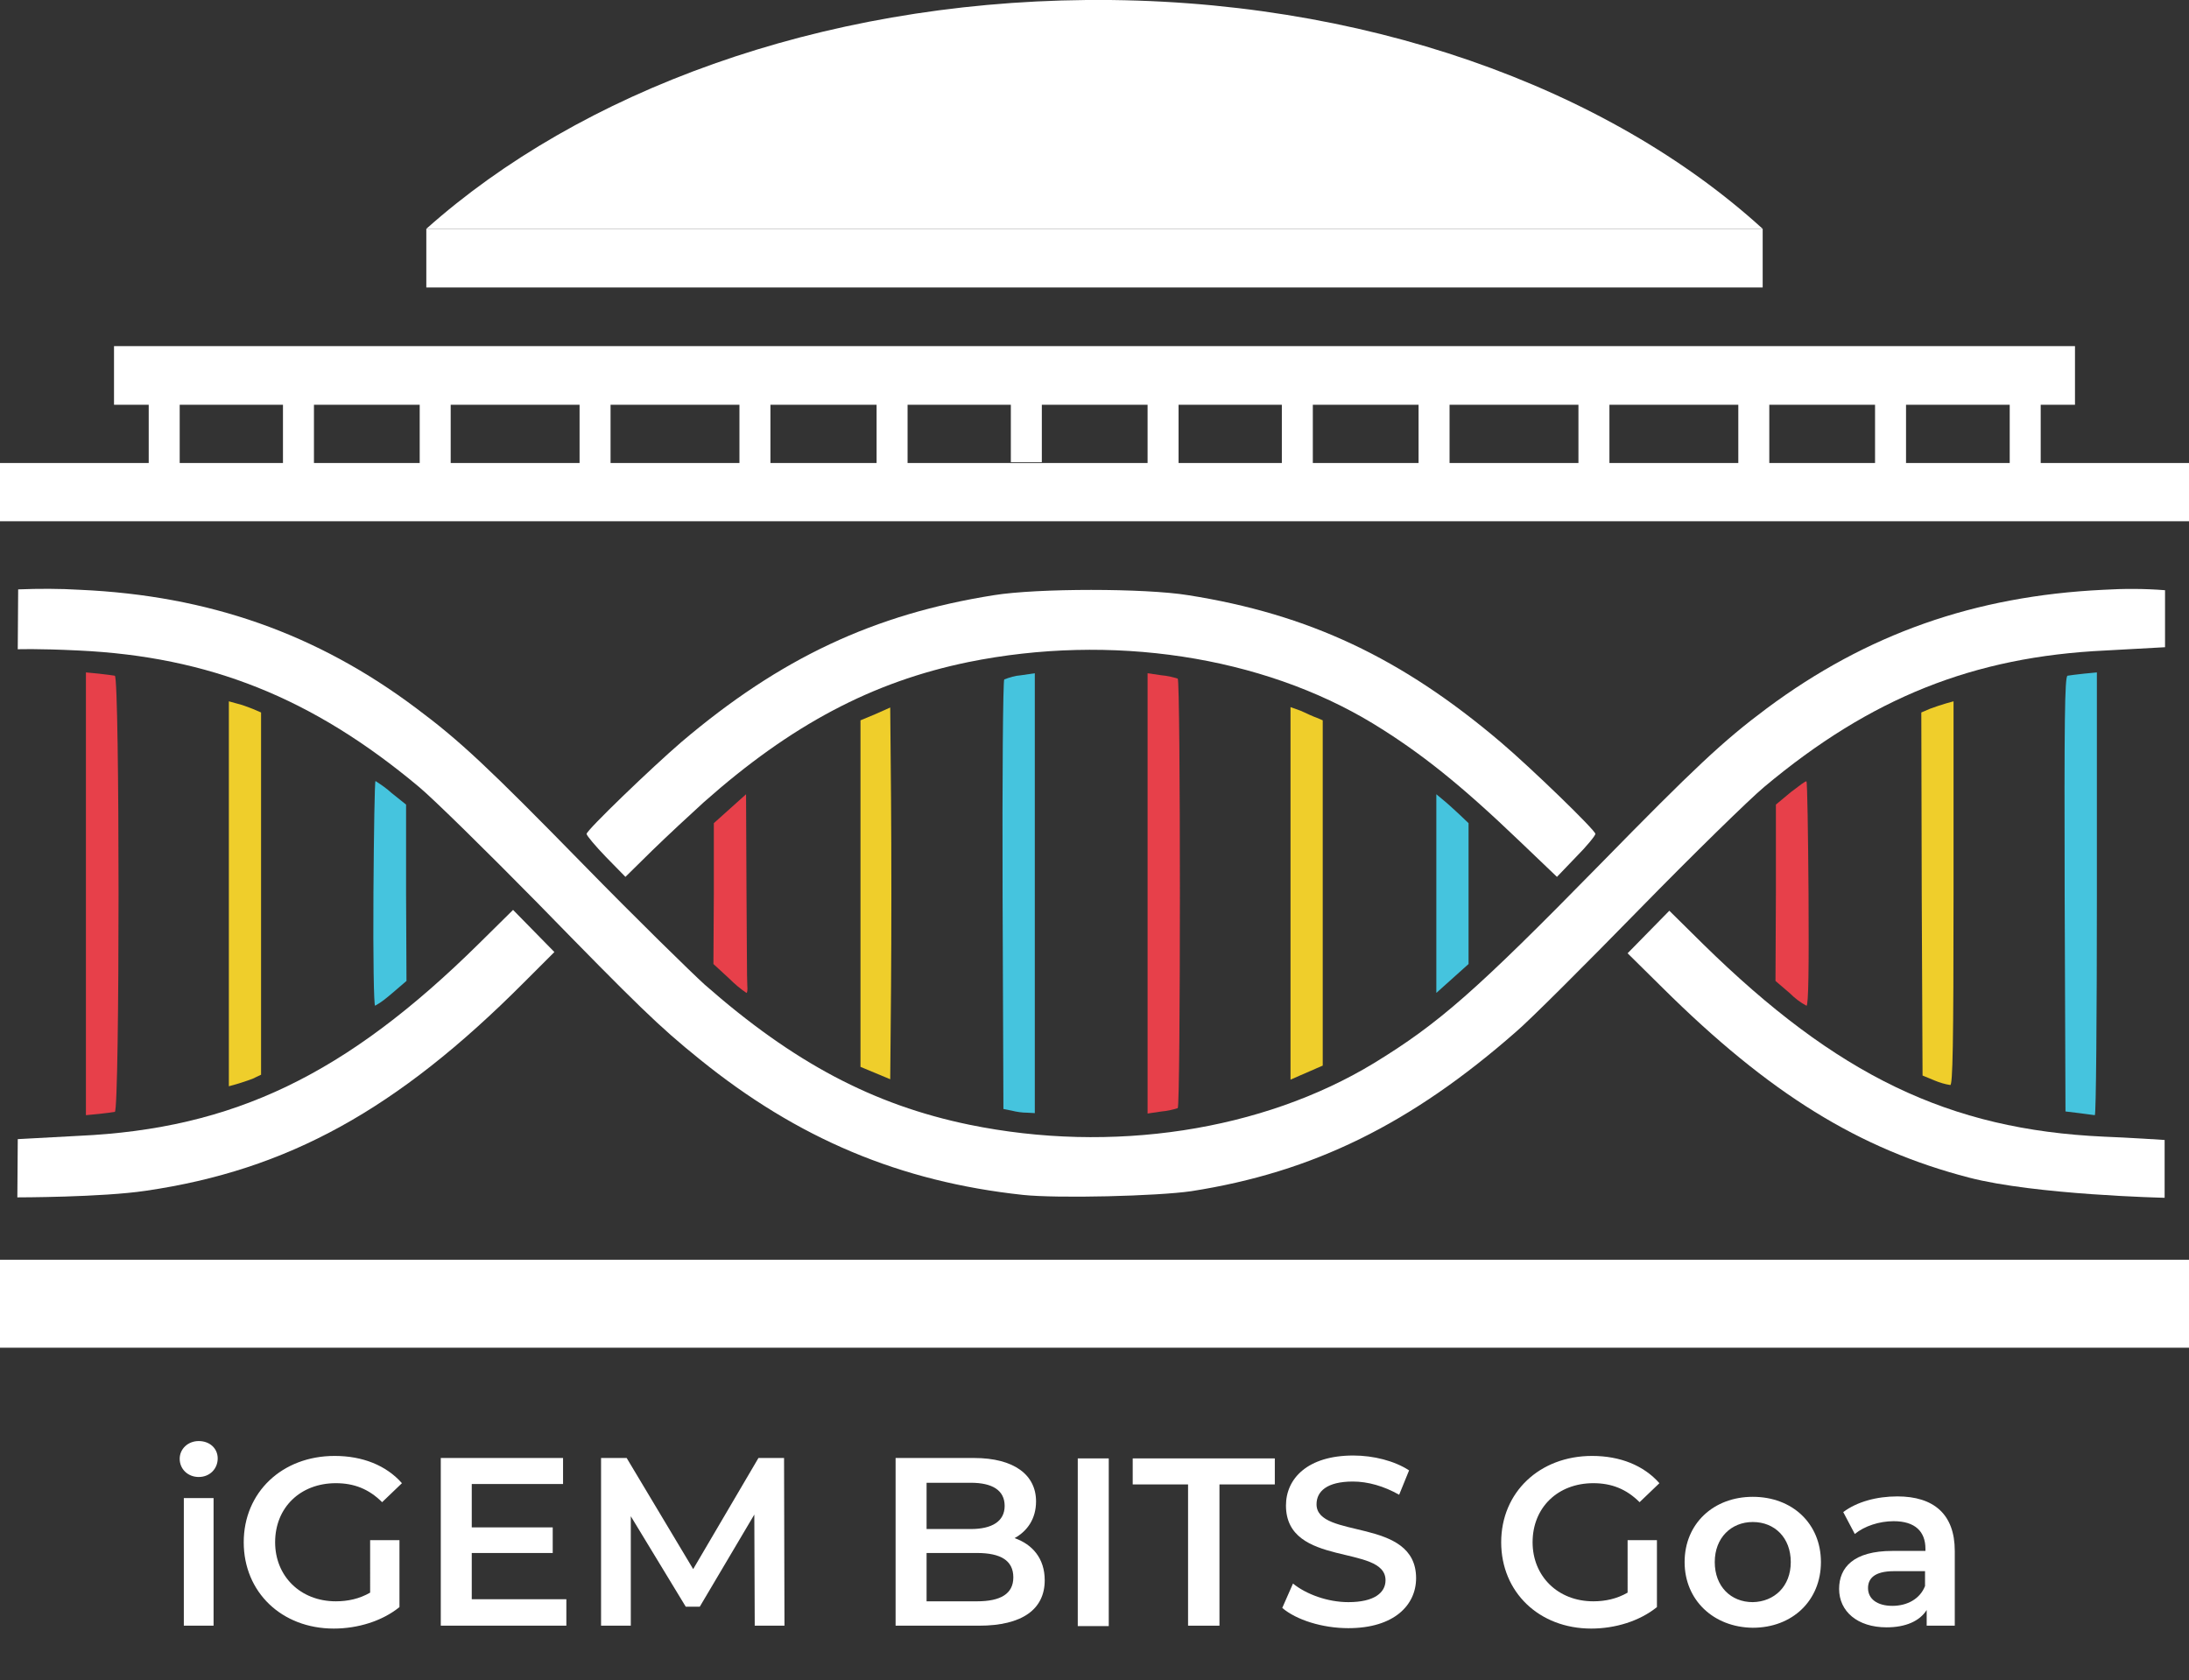 <?xml version="1.0" encoding="utf-8"?>
<!-- Generator: Adobe Illustrator 23.1.1, SVG Export Plug-In . SVG Version: 6.00 Build 0)  -->
<svg version="1.1" xmlns="http://www.w3.org/2000/svg" xmlns:xlink="http://www.w3.org/1999/xlink" x="0px" y="0px"
	 viewBox="0 0 529.9 406.8" style="enable-background:new 0 0 529.9 406.8;" xml:space="preserve">
<rect x="0" y="0" width="529.9" height="406.8" fill="#333333" stroke="none"/>
<style type="text/css">
	.st0{fill:#FFFFFF;}
	.st1{fill:#E7404A;}
	.st2{fill:#EFCE2B;}
	.st3{fill:#45C4DE;}
	.st4{enable-background:new    ;}
</style>
<g id="Layer_2">
</g>
<g id="Layer_1">
	<path class="st0" d="M4.2,289.9c0,0,20.4,0,31.1-1.6c34.3-5,60.8-19.6,91.5-50.4l7.4-7.4l-5-5.1l-5-5.1l-8.2,8.1
		c-32.3,31.9-59.5,44.9-96.9,46.6c-5.4,0.3-14.8,0.8-14.8,0.8L4.2,289.9z"/>
	<path class="st0" d="M376.9,212.3l4.6-4.8c2.6-2.6,4.7-5.2,4.7-5.6c0-0.9-15.6-16-22.9-22.2c-24-20.4-46.5-31-75.7-35.6
		c-10.5-1.7-36.4-1.7-47,0c-29,4.6-51.7,15.2-75.7,35.6c-7.2,6.2-22.9,21.3-22.9,22.2c0,0.4,2.1,2.9,4.7,5.6l4.7,4.8l6.5-6.4
		c3.6-3.5,9.3-8.8,12.5-11.7c21.1-18.7,40.7-29.1,64-33.9c34.5-7,71-1.5,98,14.9c11.6,7.1,21.2,14.8,35.5,28.5L376.9,212.3z"/>
	<path class="st0" d="M524,276c0,0-9.3-0.6-14.7-0.8c-37.5-1.7-64.6-14.8-97-46.6l-8.2-8.1l-5.1,5.2l-5,5.1l8.4,8.3
		c26,25.8,47.7,39.1,74.2,46c16.1,4.2,47.4,4.9,47.4,4.9L524,276z"/>
	<path class="st0" d="M367,249.8c3.3-2.8,16.6-16.1,29.7-29.5s26.8-26.8,30.4-29.8c25.8-21.6,50.7-31.5,82.5-33l14.5-0.8v-13.8
		c-5-0.4-10-0.4-15-0.1c-31.1,1.5-57.2,10.7-81.4,28.7c-10.6,7.9-17.5,14.4-40.7,38.1c-29.7,30.3-38.7,38.2-54.4,47.8
		c-27,16.4-63.5,22-98,14.9c-23.2-4.8-42.5-15-64-33.9c-3.2-2.9-16.5-15.9-29.4-29.1c-22.9-23.4-29.8-29.9-40.4-37.8
		c-24.1-18.1-50.3-27.3-81.4-28.7c-5-0.3-10-0.3-15-0.1l-0.1,14.5c0,0,4.5-0.2,14.8,0.3c31.5,1.5,56.5,11.4,82.3,33
		c3.6,3,16.5,15.7,28.7,28.1c24.4,25,29.4,29.9,39.2,37.8c23.8,19.3,48.6,29.7,78.3,32.9c8.4,0.9,32.6,0.3,40.8-0.9
		C317.9,283.8,341.6,272.1,367,249.8z"/>
	<path class="st1" d="M180.6,192.3l-3.9,3.5l-3.9,3.5v17l-0.1,17.1l3.8,3.5c1.3,1.3,2.7,2.5,4.2,3.5c0.2,0,0.3-0.8,0.2-1.8
		s-0.1-11.8-0.2-24L180.6,192.3z"/>
	<path class="st1" d="M277.8,163v106.6l3.4-0.5c1.3-0.1,2.6-0.4,3.9-0.8c0.7-0.5,0.7-103.6,0-104c-1.3-0.4-2.6-0.7-3.9-0.8
		L277.8,163z"/>
	<path class="st1" d="M433.5,191.8l-3.6,3v21.4l-0.1,21.3l3.5,3c1.2,1.2,2.5,2.2,4,3c0.5,0,0.6-9.3,0.5-27
		c-0.1-14.9-0.3-27.1-0.5-27.3S435.5,190.3,433.5,191.8z"/>
	<path class="st1" d="M27.8,163.6c-0.5-0.1-2.2-0.3-3.9-0.5l-3.1-0.3V270l3.1-0.3c1.7-0.2,3.5-0.4,3.9-0.5
		C29,268.7,29,164,27.8,163.6z"/>
	<path class="st2" d="M211.9,172.9l-3.6,1.5v83.9l3.6,1.5l3.6,1.5l0.2-22.5c0.1-12.3,0.1-32.6,0-45l-0.2-22.5L211.9,172.9z"/>
	<path class="st2" d="M312.4,171.2v90.2l2.5-1.1c1.3-0.6,3.1-1.3,3.9-1.7l1.4-0.6v-83.6l-1.4-0.6c-0.9-0.3-2.6-1.1-3.9-1.7
		L312.4,171.2z"/>
	<path class="st2" d="M465.1,172.5l0.1,44l0.2,43.9l2.9,1.2c1.2,0.5,2.5,0.9,3.8,1.1c0.6,0.1,0.8-9.7,0.8-46.5v-46.4l-1.8,0.5
		c-1.3,0.4-2.6,0.8-3.9,1.3L465.1,172.5z"/>
	<path class="st2" d="M63.2,260.2v-87.7l-2.1-0.9c-1.3-0.5-2.6-1-3.9-1.3l-1.8-0.5V263l1.8-0.5c1.3-0.4,2.6-0.8,3.9-1.3L63.2,260.2z
		"/>
	<path class="st3" d="M242.7,216.7l0.2,51.8l2,0.4c1.2,0.3,2.5,0.5,3.8,0.5l1.8,0.1V163l-3.4,0.5c-1.4,0.1-2.7,0.5-4,1
		C242.8,164.8,242.6,188.3,242.7,216.7z"/>
	<path class="st3" d="M347.7,192.3v48.1l3.9-3.5l3.9-3.5v-34.1l-2.1-2c-1.2-1.1-2.9-2.7-3.9-3.5L347.7,192.3z"/>
	<path class="st3" d="M499.8,216.5l0.2,52.6l3.3,0.4c1.8,0.2,3.5,0.5,3.8,0.5s0.5-24,0.5-53.5v-53.7l-3.1,0.3
		c-1.8,0.2-3.5,0.4-4,0.5C499.8,163.8,499.7,174.7,499.8,216.5z"/>
	<path class="st3" d="M94.8,192c-1.2-1.1-2.5-2-3.9-2.9c-0.2,0-0.4,12.3-0.5,27.2c-0.1,15.7,0.1,27.2,0.4,27.2
		c1.5-0.8,2.8-1.9,4.1-3l3.5-3l-0.1-21.3v-21.4L94.8,192z"/>
	<rect x="27.6" y="83.8" class="st0" width="474.7" height="14.2"/>
	<polygon class="st0" points="353.3,112.1 176.6,112.1 0,112.1 0,126.2 176.6,126.2 353.3,126.2 529.9,126.2 529.9,112.1 	"/>
	<polygon class="st0" points="353.3,305 176.6,305 0,305 0,326.3 176.6,326.3 353.3,326.3 529.9,326.3 529.9,305 	"/>
	<path class="st0" d="M426.7,55.4C389.2,21.2,329.7-0.6,263,0c-64.9,0.6-122.6,22.2-159.8,55.4H426.7z"/>
	<rect x="103.2" y="55.4" class="st0" width="323.5" height="14.2"/>
	<rect x="179" y="97.5" class="st0" width="7.5" height="15"/>
	<rect x="36" y="97.6" class="st0" width="7.5" height="15"/>
	<rect x="68.5" y="97.5" class="st0" width="7.5" height="15"/>
	<rect x="101.6" y="97.5" class="st0" width="7.5" height="15"/>
	<rect x="212.2" y="97.7" class="st0" width="7.5" height="15"/>
	<rect x="244.7" y="96.9" class="st0" width="7.5" height="15"/>
	<rect x="277.8" y="97.5" class="st0" width="7.5" height="15"/>
	<rect x="310.3" y="97.3" class="st0" width="7.5" height="15"/>
	<rect x="343.4" y="97.4" class="st0" width="7.5" height="15"/>
	<rect x="420.8" y="97.5" class="st0" width="7.5" height="15"/>
	<rect x="453.9" y="97.6" class="st0" width="7.5" height="15"/>
	<rect x="486.5" y="97.6" class="st0" width="7.5" height="15"/>
	<rect x="140.3" y="97.5" class="st0" width="7.5" height="15"/>
	<rect x="382.1" y="97.5" class="st0" width="7.5" height="15"/>
	<path class="st0" d="M43.5,353.2c0-2.4,2-4.3,4.6-4.3c2.7,0,4.6,1.8,4.6,4.2c0,2.5-1.9,4.5-4.6,4.5
		C45.5,357.6,43.5,355.7,43.5,353.2z M44.5,362.7h7.2v30.9h-7.2V362.7z"/>
	<path class="st0" d="M89.6,372.9h7.1v16.2c-4.2,3.4-10.1,5.2-15.9,5.2c-12.6,0-21.8-8.8-21.8-20.9s9.3-20.9,22-20.9
		c6.8,0,12.5,2.3,16.3,6.6l-4.8,4.6c-3.2-3.2-6.8-4.6-11.2-4.6c-8.6,0-14.7,5.9-14.7,14.3c0,8.2,6.1,14.3,14.7,14.3
		c2.9,0,5.7-0.6,8.3-2.1V372.9z"/>
	<path class="st0" d="M137.1,387.3v6.3h-30.4v-40.6h29.6v6.3h-22.1v10.5h19.6v6.2h-19.6v11.2H137.1z"/>
	<path class="st0" d="M182.7,393.6l-0.1-26.9L169.4,389H166l-13.3-21.9v26.5h-7.2v-40.6h6.2l16.1,26.9l15.8-26.9h6.2l0.1,40.6H182.7
		z"/>
	<path class="st0" d="M252.9,382.6c0,7-5.4,11-15.9,11h-20.2v-40.6h19c9.7,0,15,4.1,15,10.5c0,4.2-2.1,7.2-5.2,8.9
		C249.9,373.9,252.9,377.3,252.9,382.6z M224.3,359v11.2H235c5.2,0,8.2-1.9,8.2-5.6c0-3.8-3-5.6-8.2-5.6H224.3z M245.3,381.9
		c0-4.1-3.1-5.9-8.8-5.9h-12.2v11.7h12.2C242.2,387.7,245.3,385.9,245.3,381.9z"/>
	<path class="st0" d="M260.9,353.1h7.5v40.6h-7.5V353.1z"/>
	<polygon class="st0" points="287.6,359.4 274.2,359.4 274.2,353.1 308.6,353.1 308.6,359.4 295.2,359.4 295.2,393.6 287.6,393.6 	
		"/>
	<path class="st0" d="M310.4,389.3l2.6-5.9c3.2,2.6,8.4,4.5,13.4,4.5c6.3,0,9-2.3,9-5.3c0-8.8-24.1-3-24.1-18.1
		c0-6.5,5.2-12.1,16.3-12.1c4.9,0,10,1.3,13.5,3.6l-2.4,5.9c-3.7-2.1-7.6-3.2-11.2-3.2c-6.3,0-8.8,2.4-8.8,5.5
		c0,8.6,24.1,3,24.1,17.9c0,6.5-5.3,12.1-16.4,12.1C320.1,394.2,313.8,392.2,310.4,389.3z"/>
	<path class="st0" d="M394,372.9h7.1v16.2c-4.2,3.4-10.1,5.2-15.9,5.2c-12.6,0-21.8-8.8-21.8-20.9s9.3-20.9,22-20.9
		c6.8,0,12.5,2.3,16.3,6.6l-4.8,4.6c-3.2-3.2-6.8-4.6-11.2-4.6c-8.6,0-14.7,5.9-14.7,14.3c0,8.2,6.1,14.3,14.7,14.3
		c2.9,0,5.7-0.6,8.3-2.1V372.9z"/>
	<path class="st0" d="M407.8,378.2c0-9.3,7-15.8,16.5-15.8c9.6,0,16.5,6.5,16.5,15.8s-6.9,15.9-16.5,15.9
		C414.8,394,407.8,387.4,407.8,378.2z M433.5,378.2c0-5.9-3.9-9.7-9.2-9.7c-5.2,0-9.2,3.8-9.2,9.7s3.9,9.7,9.2,9.7
		C429.5,387.8,433.5,384.1,433.5,378.2z"/>
	<g class="st4">
		<path class="st0" d="M473.2,375.5v18.1h-6.8v-3.8c-1.7,2.7-5.1,4.2-9.7,4.2c-7.1,0-11.5-3.9-11.5-9.3c0-5.2,3.5-9.2,12.9-9.2h8
			v-0.5c0-4.2-2.5-6.7-7.7-6.7c-3.5,0-7.1,1.2-9.4,3.1l-2.8-5.3c3.3-2.5,8.1-3.8,13.1-3.8C468.1,362.3,473.2,366.6,473.2,375.5z
			 M466,384v-3.6h-7.5c-4.9,0-6.3,1.9-6.3,4.1c0,2.6,2.2,4.3,5.9,4.3C461.7,388.8,464.8,387.1,466,384z"/>
	</g>
</g>
</svg>
